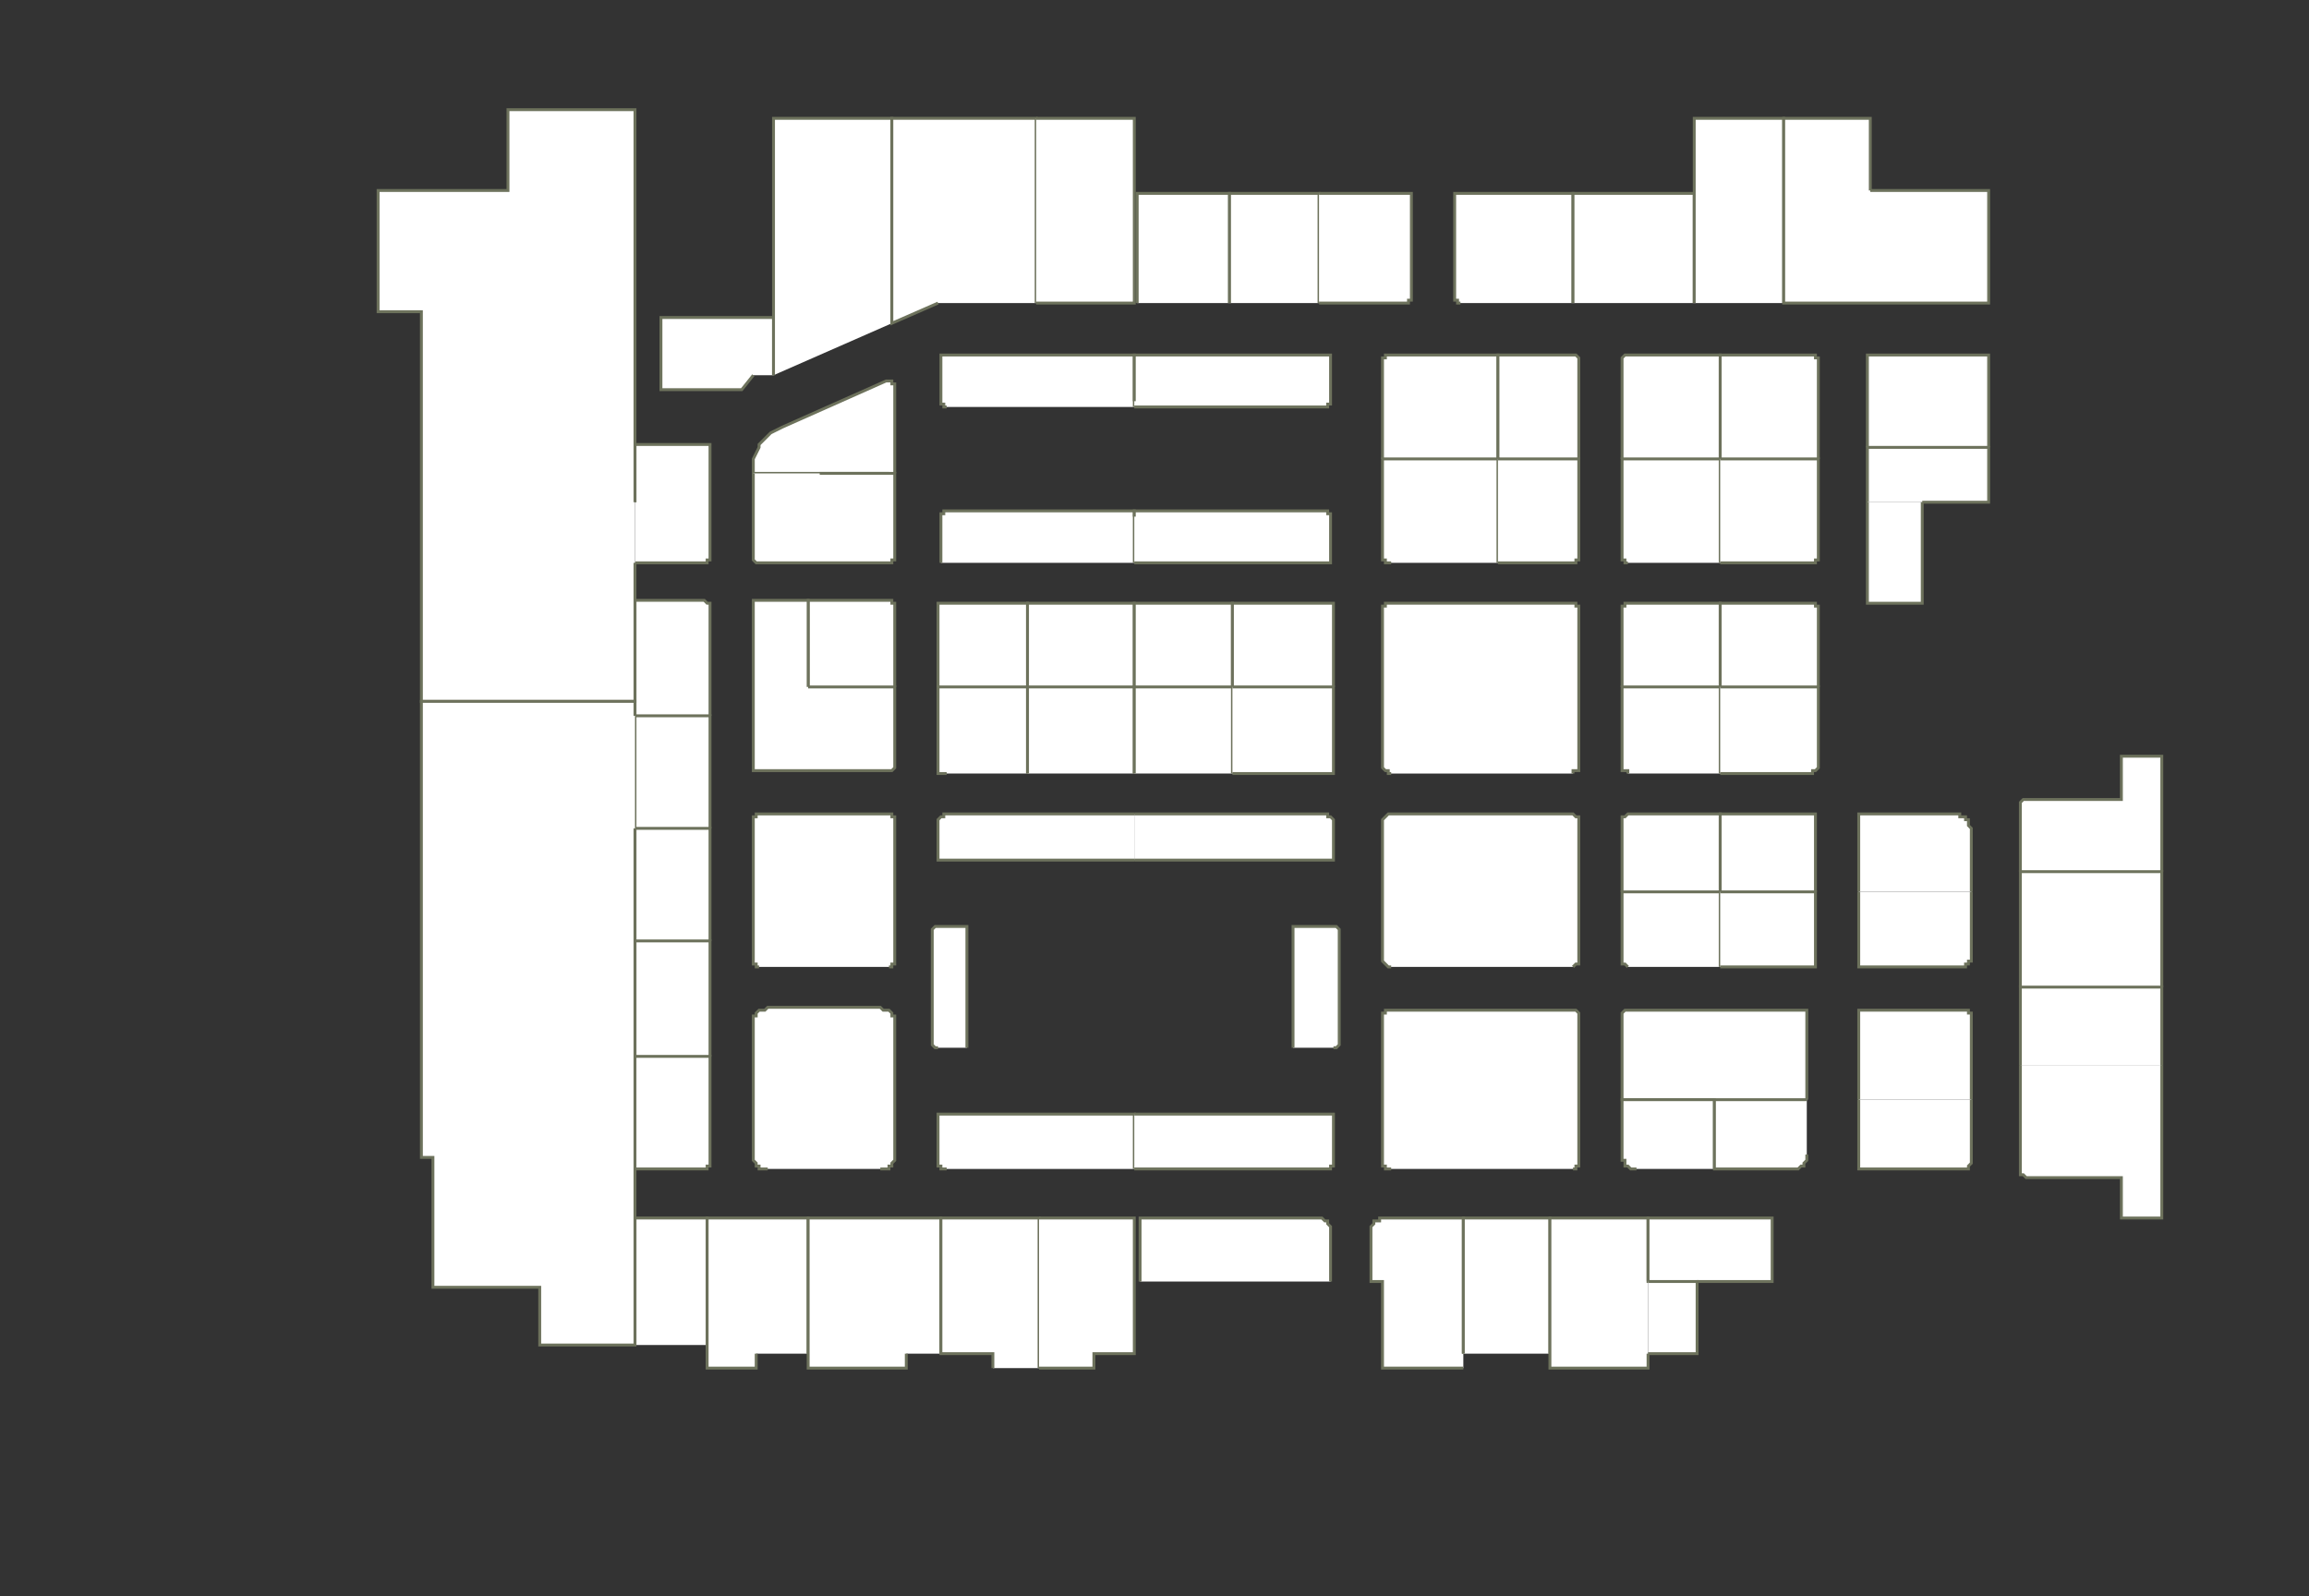 <?xml version="1.0" encoding="utf-8" ?>
<svg baseProfile="full" height="553" version="1.1" width="800" xmlns="http://www.w3.org/2000/svg" xmlns:ev="http://www.w3.org/2001/xml-events" xmlns:xlink="http://www.w3.org/1999/xlink"><rect width="100%" height="100%" fill="#333333" stroke="none"/><defs /><g id="2A01" stroke="red"><polyline fill="#FFFFFF" points="220,174 220,154 246,154 246,193 246,193 246,193 246,194 245,194 245,194 245,195 245,195 244,195 244,195 243,195 220,195" stroke="#6d725c" /></g><g id="2A03" stroke="red"><polyline fill="#FFFFFF" points="308,164 284,164 261,164 261,163 261,161 261,159 262,157 263,155 263,154 265,152 266,151 267,150 269,149 271,148 307,132 307,132 308,132 308,132 309,132 309,132 309,133 310,133 310,133 310,134 310,134 310,164" stroke="#6d725c" /></g><g id="2A07" stroke="red"><polyline fill="#FFFFFF" points="261,130 257,135 229,135 229,110 268,110 268,123 268,129 268,130" stroke="#6d725c" /></g><g id="2A11" stroke="red"><polyline fill="#FFFFFF" points="268,130 268,129 268,123 268,110 268,41 309,41 309,112" stroke="#6d725c" /></g><g id="2A13" stroke="red"><polyline fill="#FFFFFF" points="325,105 309,112 309,41 330,41 342,41 359,41 359,105" stroke="#6d725c" /></g><g id="2A14" stroke="red"><polyline fill="#FFFFFF" points="328,141 328,141 328,141 327,141 327,141 327,140 326,140 326,140 326,139 326,139 326,139 326,123 393,123 393,123 393,139 393,141" stroke="#6d725c" /></g><g id="2A15" stroke="red"><polyline fill="#FFFFFF" points="359,41 393,41 393,67 393,105 359,105" stroke="#6d725c" /></g><g id="2A16" stroke="red"><polyline fill="#FFFFFF" points="393,139 393,123 393,123 461,123 461,139 461,139 461,139 461,140 461,140 460,140 460,141 460,141 459,141 459,141 459,141 393,141" stroke="#6d725c" /></g><g id="2A17" stroke="red"><polyline fill="#FFFFFF" points="394,105 394,67 426,67 426,105" stroke="#6d725c" /></g><g id="2A19" stroke="red"><polyline fill="#FFFFFF" points="426,105 426,67 457,67 457,105" stroke="#6d725c" /></g><g id="2A21" stroke="red"><polyline fill="#FFFFFF" points="457,67 476,67 489,67 489,103 489,103 489,103 489,104 489,104 488,104 488,105 488,105 487,105 487,105 487,105 457,105" stroke="#6d725c" /></g><g id="2A22" stroke="red"><polyline fill="#FFFFFF" points="479,159 479,125 479,125 479,124 479,124 480,124 480,123 480,123 480,123 481,123 481,123 482,123 519,123 519,159" stroke="#6d725c" /></g><g id="2A23" stroke="red"><polyline fill="#FFFFFF" points="506,105 506,105 506,105 505,105 505,105 505,104 504,104 504,104 504,103 504,103 504,103 504,67 545,67 545,105" stroke="#6d725c" /></g><g id="2A24" stroke="red"><polyline fill="#FFFFFF" points="519,159 519,123 545,123 545,123 545,123 546,123 546,123 546,123 547,124 547,124 547,124 547,125 547,125 547,159" stroke="#6d725c" /></g><g id="2A25" stroke="red"><polyline fill="#FFFFFF" points="545,105 545,67 587,67 587,105" stroke="#6d725c" /></g><g id="2A26" stroke="red"><polyline fill="#FFFFFF" points="562,159 562,125 562,125 562,124 562,124 562,124 563,123 563,123 563,123 564,123 564,123 564,123 596,123 596,159" stroke="#6d725c" /></g><g id="2A27" stroke="red"><polyline fill="#FFFFFF" points="587,105 587,67 587,41 600,41 618,41 618,105" stroke="#6d725c" /></g><g id="2A28" stroke="red"><polyline fill="#FFFFFF" points="596,159 596,123 627,123 628,123 628,123 629,123 629,123 629,123 629,124 630,124 630,124 630,125 630,125 630,159" stroke="#6d725c" /></g><g id="2A29" stroke="red"><polyline fill="#FFFFFF" points="648,105 618,105 618,41 637,41 648,41 648,66" stroke="#6d725c" /></g><g id="2A30" stroke="red"><polyline fill="#FFFFFF" points="647,155 647,123 689,123 689,155" stroke="#6d725c" /></g><g id="2B02" stroke="red"><polyline fill="#FFFFFF" points="220,248 220,243 220,208 243,208 244,208 244,208 245,209 245,209 245,209 246,209 246,210 246,210 246,210 246,211 246,248" stroke="#6d725c" /></g><g id="2B03" stroke="red"><polyline fill="#FFFFFF" points="284,164 308,164 310,164 310,193 310,193 310,193 310,194 310,194 309,194 309,195 309,195 309,195 308,195 308,195 263,195 263,195 262,195 262,195 262,195 261,194 261,194 261,194 261,193 261,193 261,193 261,164" stroke="#6d725c" /></g><g id="2B04" stroke="red"><polyline fill="#FFFFFF" points="280,238 280,208 308,208 308,208 309,208 309,208 309,209 309,209 310,209 310,210 310,210 310,210 310,211 310,238" stroke="#6d725c" /></g><g id="2B10" stroke="red"><polyline fill="#FFFFFF" points="325,238 325,209 356,209 356,238" stroke="#6d725c" /></g><g id="2B11" stroke="red"><polyline fill="#FFFFFF" points="326,195 326,180 326,179 326,179 326,179 326,178 327,178 327,178 327,177 328,177 328,177 328,177 393,177 393,179 393,195" stroke="#6d725c" /></g><g id="2B12" stroke="red"><polyline fill="#FFFFFF" points="356,238 356,209 393,209 393,238" stroke="#6d725c" /></g><g id="2B13" stroke="red"><polyline fill="#FFFFFF" points="393,179 393,177 459,177 459,177 459,177 460,177 460,178 460,178 461,178 461,179 461,179 461,179 461,180 461,184 461,195 459,195 393,195" stroke="#6d725c" /></g><g id="2B14" stroke="red"><polyline fill="#FFFFFF" points="393,238 393,209 427,209 427,238" stroke="#6d725c" /></g><g id="2B16" stroke="red"><polyline fill="#FFFFFF" points="427,238 427,209 461,209 462,209 462,238" stroke="#6d725c" /></g><g id="2B17" stroke="red"><polyline fill="#FFFFFF" points="482,195 481,195 481,195 480,195 480,195 480,194 480,194 479,194 479,193 479,193 479,193 479,159 519,159 519,195" stroke="#6d725c" /></g><g id="2B18" stroke="red"><polyline fill="#FFFFFF" points="482,268 481,268 481,267 480,267 480,267 480,267 480,267 479,266 479,266 479,265 479,265 479,212 479,211 479,211 479,210 480,210 480,210 480,210 480,209 481,209 481,209 482,209 545,209 545,209 545,209 546,209 546,210 546,210 547,210 547,210 547,211 547,211 547,212 547,265 547,265 547,266 547,266 547,267 546,267 546,267 546,267 545,267 545,268 545,268" stroke="#6d725c" /></g><g id="2B19" stroke="red"><polyline fill="#FFFFFF" points="519,159 547,159 547,193 547,193 547,193 547,194 547,194 546,194 546,195 546,195 545,195 545,195 545,195 519,195" stroke="#6d725c" /></g><g id="2B21" stroke="red"><polyline fill="#FFFFFF" points="564,195 564,195 564,195 563,195 563,195 563,194 562,194 562,194 562,193 562,193 562,193 562,159 596,159 596,195" stroke="#6d725c" /></g><g id="2B22" stroke="red"><polyline fill="#FFFFFF" points="562,238 562,212 562,211 562,211 562,210 562,210 563,210 563,210 563,209 564,209 564,209 564,209 596,209 596,238" stroke="#6d725c" /></g><g id="2B23" stroke="red"><polyline fill="#FFFFFF" points="596,159 630,159 630,193 630,193 630,193 630,194 629,194 629,194 629,195 629,195 628,195 628,195 627,195 596,195" stroke="#6d725c" /></g><g id="2B24" stroke="red"><polyline fill="#FFFFFF" points="596,238 596,209 627,209 628,209 628,209 629,209 629,210 629,210 629,210 630,210 630,211 630,211 630,212 630,238" stroke="#6d725c" /></g><g id="2B25A" stroke="red"><polyline fill="#FFFFFF" points="647,174 647,155 689,155 689,174 666,174" stroke="#6d725c" /></g><g id="2B25B" stroke="red"><polyline fill="#FFFFFF" points="666,174 666,209 647,209 647,174" stroke="#6d725c" /></g><g id="2C01" stroke="red"><polyline fill="#FFFFFF" points="220,287 220,248 246,248 246,287" stroke="#6d725c" /></g><g id="2C02" stroke="red"><polyline fill="#FFFFFF" points="280,238 310,238 310,265 310,265 310,266 310,266 310,266 309,267 309,267 309,267 309,267 308,267 308,267 280,267" stroke="#6d725c" /></g><g id="2C03" stroke="red"><polyline fill="#FFFFFF" points="280,267 263,267 263,267 262,267 262,267 262,267 261,267 261,266 261,266 261,266 261,265 261,265 261,208 280,208 280,238" stroke="#6d725c" /></g><g id="2C04" stroke="red"><polyline fill="#FFFFFF" points="220,326 220,287 246,287 246,326" stroke="#6d725c" /></g><g id="2C05" stroke="red"><polyline fill="#FFFFFF" points="263,335 263,335 262,335 262,334 262,334 261,334 261,334 261,333 261,333 261,333 261,332 261,285 261,284 261,284 261,284 261,283 261,283 262,283 262,283 262,282 263,282 263,282 308,282 308,282 309,282 309,283 309,283 309,283 310,283 310,284 310,284 310,284 310,285 310,332 310,333 310,333 310,333 310,334 309,334 309,334 309,334 309,335 308,335 308,335" stroke="#6d725c" /></g><g id="2C11" stroke="red"><polyline fill="#FFFFFF" points="328,268 325,268 325,265 325,238 356,238 356,268" stroke="#6d725c" /></g><g id="2C12" stroke="red"><polyline fill="#FFFFFF" points="393,298 326,298 325,298 325,285 325,284 325,284 325,284 326,283 326,283 326,283 326,283 327,283 327,282 328,282 393,282 393,282" stroke="#6d725c" /></g><g id="2C13" stroke="red"><polyline fill="#FFFFFF" points="356,268 356,238 393,238 393,268" stroke="#6d725c" /></g><g id="2C14" stroke="red"><polyline fill="#FFFFFF" points="393,282 459,282 460,282 460,283 460,283 461,283 461,283 461,283 462,284 462,284 462,284 462,285 462,298 393,298" stroke="#6d725c" /></g><g id="2C15" stroke="red"><polyline fill="#FFFFFF" points="393,268 393,238 427,238 427,268" stroke="#6d725c" /></g><g id="2C17" stroke="red"><polyline fill="#FFFFFF" points="427,238 462,238 462,265 462,268 459,268 427,268" stroke="#6d725c" /></g><g id="2C20" stroke="red"><polyline fill="#FFFFFF" points="482,335 481,335 481,335 480,334 480,334 480,334 480,334 479,333 479,333 479,333 479,332 479,285 479,284 479,284 479,284 480,283 480,283 480,283 480,283 481,282 481,282 482,282 545,282 545,282 545,282 546,283 546,283 546,283 547,283 547,284 547,284 547,284 547,285 547,332 547,333 547,333 547,333 547,334 546,334 546,334 546,334 545,335 545,335 545,335" stroke="#6d725c" /></g><g id="2C23" stroke="red"><polyline fill="#FFFFFF" points="564,268 564,268 564,267 563,267 563,267 563,267 562,267 562,266 562,266 562,265 562,265 562,238 596,238 596,268" stroke="#6d725c" /></g><g id="2C24A" stroke="red"><polyline fill="#FFFFFF" points="562,309 562,285 562,284 562,284 562,284 562,283 563,283 563,283 563,283 564,282 564,282 564,282 596,282 596,309" stroke="#6d725c" /></g><g id="2C24B" stroke="red"><polyline fill="#FFFFFF" points="596,309 596,282 629,282 629,309" stroke="#6d725c" /></g><g id="2C25" stroke="red"><polyline fill="#FFFFFF" points="596,238 630,238 630,265 630,265 630,266 630,266 629,267 629,267 629,267 629,267 628,267 628,268 627,268 596,268" stroke="#6d725c" /></g><g id="2C26" stroke="red"><polyline fill="#FFFFFF" points="644,309 644,282 678,282 679,282 679,283 680,283 681,283 681,284 682,284 682,285 682,286 683,287 683,287 683,309" stroke="#6d725c" /></g><g id="2C30" stroke="red"><polyline fill="#FFFFFF" points="700,302 700,279 700,279 700,278 700,278 700,278 701,277 701,277 701,277 702,277 702,277 702,277 735,277 735,262 749,262 749,302" stroke="#6d725c" /></g><g id="2D01" stroke="red"><polyline fill="#FFFFFF" points="220,366 220,326 246,326 246,366" stroke="#6d725c" /></g><g id="2D03" stroke="red"><polyline fill="#FFFFFF" points="266,405 265,405 264,405 263,405 263,404 262,404 262,403 261,402 261,402 261,401 261,400 261,354 261,354 261,353 261,352 262,352 262,351 263,350 263,350 264,350 265,350 266,349 305,349 306,350 307,350 308,350 308,350 309,351 309,352 310,352 310,353 310,354 310,354 310,400 310,401 310,402 310,402 309,403 309,404 308,404 308,405 307,405 306,405 305,405" stroke="#6d725c" /></g><g id="2D09" stroke="red"><polyline fill="#FFFFFF" points="325,363 325,363 324,363 324,363 324,363 323,362 323,362 323,362 323,362 323,361 323,361 323,323 323,323 323,323 323,322 323,322 323,322 324,321 324,321 324,321 325,321 325,321 335,321 335,363" stroke="#6d725c" /></g><g id="2D11" stroke="red"><polyline fill="#FFFFFF" points="448,363 448,321 462,321 462,321 463,321 463,321 463,321 464,322 464,322 464,322 464,323 464,323 464,323 464,361 464,361 464,362 464,362 464,362 464,362 463,363 463,363 463,363 462,363 462,363" stroke="#6d725c" /></g><g id="2D16" stroke="red"><polyline fill="#FFFFFF" points="482,405 481,405 481,405 480,405 480,405 480,404 480,404 479,404 479,403 479,403 479,403 479,352 479,352 479,351 479,351 480,351 480,350 480,350 480,350 481,350 481,350 482,350 545,350 545,350 545,350 546,350 546,350 546,350 547,351 547,351 547,351 547,352 547,352 547,403 547,403 547,403 547,404 547,404 546,404 546,405 546,405 545,405 545,405 545,405" stroke="#6d725c" /></g><g id="2D17A" stroke="red"><polyline fill="#FFFFFF" points="564,335 564,335 564,335 563,334 563,334 563,334 562,334 562,333 562,333 562,333 562,332 562,309 596,309 596,335" stroke="#6d725c" /></g><g id="2D17B" stroke="red"><polyline fill="#FFFFFF" points="596,309 629,309 629,335 596,335" stroke="#6d725c" /></g><g id="2D18" stroke="red"><polyline fill="#FFFFFF" points="594,381 562,381 562,352 562,352 562,351 562,351 562,351 563,350 563,350 563,350 564,350 564,350 564,350 626,350 626,365 626,381" stroke="#6d725c" /></g><g id="2D19" stroke="red"><polyline fill="#FFFFFF" points="683,309 683,332 683,333 683,333 682,333 682,334 682,334 682,334 681,334 681,335 681,335 680,335 644,335 644,309" stroke="#6d725c" /></g><g id="2D20" stroke="red"><polyline fill="#FFFFFF" points="644,381 644,350 680,350 681,350 681,350 681,350 682,350 682,350 682,351 682,351 683,351 683,352 683,352 683,381" stroke="#6d725c" /></g><g id="2D23" stroke="red"><polyline fill="#FFFFFF" points="700,342 700,302 749,302 749,342" stroke="#6d725c" /></g><g id="2D24" stroke="red"><polyline fill="#FFFFFF" points="700,369 700,342 749,342 749,369" stroke="#6d725c" /></g><g id="2D26" stroke="red"><polyline fill="#FFFFFF" points="749,369 749,422 735,422 735,408 702,408 702,408 702,408 701,407 701,407 701,407 700,407 700,406 700,406 700,406 700,405 700,369" stroke="#6d725c" /></g><g id="2E01" stroke="red"><polyline fill="#FFFFFF" points="220,366 246,366 246,403 246,403 246,403 246,404 245,404 245,404 245,405 245,405 244,405 244,405 243,405 220,405" stroke="#6d725c" /></g><g id="2E02" stroke="red"><polyline fill="#FFFFFF" points="220,466 220,422 245,422 245,466" stroke="#6d725c" /></g><g id="2E06" stroke="red"><polyline fill="#FFFFFF" points="262,469 262,474 245,474 245,466 245,422 280,422 280,469" stroke="#6d725c" /></g><g id="2E08" stroke="red"><polyline fill="#FFFFFF" points="314,469 314,474 280,474 280,469 280,422 326,422 326,469" stroke="#6d725c" /></g><g id="2E11" stroke="red"><polyline fill="#FFFFFF" points="328,405 327,405 327,405 326,405 326,405 326,404 326,404 325,404 325,403 325,403 325,403 325,386 393,386 393,405" stroke="#6d725c" /></g><g id="2E12A" stroke="red"><polyline fill="#FFFFFF" points="344,474 344,469 328,469 326,469 326,422 360,422 360,422 360,474" stroke="#6d725c" /></g><g id="2E12B" stroke="red"><polyline fill="#FFFFFF" points="360,422 393,422 393,444 393,469 379,469 379,474 360,474" stroke="#6d725c" /></g><g id="2E13" stroke="red"><polyline fill="#FFFFFF" points="393,386 461,386 462,386 462,386 462,403 462,403 462,403 462,404 461,404 461,404 461,405 460,405 460,405 460,405 459,405 393,405" stroke="#6d725c" /></g><g id="2E14" stroke="red"><polyline fill="#FFFFFF" points="395,444 395,422 458,422 459,423 459,423 459,423 460,423 460,423 460,423 460,424 460,424 461,425 461,425 461,444" stroke="#6d725c" /></g><g id="2E16" stroke="red"><polyline fill="#FFFFFF" points="507,474 479,474 479,444 477,444 475,444 475,425 475,425 476,424 476,424 476,423 476,423 476,423 477,423 477,423 478,423 478,422 507,422 507,469" stroke="#6d725c" /></g><g id="2E18" stroke="red"><polyline fill="#FFFFFF" points="507,469 507,422 537,422 537,469" stroke="#6d725c" /></g><g id="2E19A" stroke="red"><polyline fill="#FFFFFF" points="567,405 566,405 565,405 565,405 564,404 563,404 563,403 563,402 562,402 562,401 562,400 562,381 594,381 594,405" stroke="#6d725c" /></g><g id="2E19B" stroke="red"><polyline fill="#FFFFFF" points="626,400 626,401 626,402 626,402 625,403 625,404 624,404 623,405 623,405 622,405 621,405 594,405 594,381 626,381" stroke="#6d725c" /></g><g id="2E20" stroke="red"><polyline fill="#FFFFFF" points="571,469 571,474 537,474 537,469 537,422 571,422 571,444" stroke="#6d725c" /></g><g id="2E21" stroke="red"><polyline fill="#FFFFFF" points="683,381 683,403 683,403 683,403 682,404 682,404 682,404 682,405 681,405 681,405 681,405 680,405 644,405 644,381" stroke="#6d725c" /></g><g id="2E22" stroke="red"><polyline fill="#FFFFFF" points="572,444 571,444 571,422 614,422 614,444 588,444" stroke="#6d725c" /></g><g id="2E24" stroke="red"><polyline fill="#FFFFFF" points="571,444 572,444 588,444 588,469 571,469" stroke="#6d725c" /></g><g id="2Y01" stroke="red"><polyline fill="#FFFFFF" points="220,195 220,195 220,208 220,243 146,243 146,108 131,108 131,66 176,66 176,38 220,38 220,174" stroke="#6d725c" /></g><g id="2Y02" stroke="red"><polyline fill="#FFFFFF" points="220,287 220,326 220,366 220,405 220,422 220,466 187,466 187,446 150,446 150,401 146,401 146,243 220,243 220,248 220,248" stroke="#6d725c" /></g><g id="2Y03" stroke="red"><polyline fill="#FFFFFF" points="648,66 689,66 689,103 689,105 648,105" stroke="#6d725c" /></g></svg>